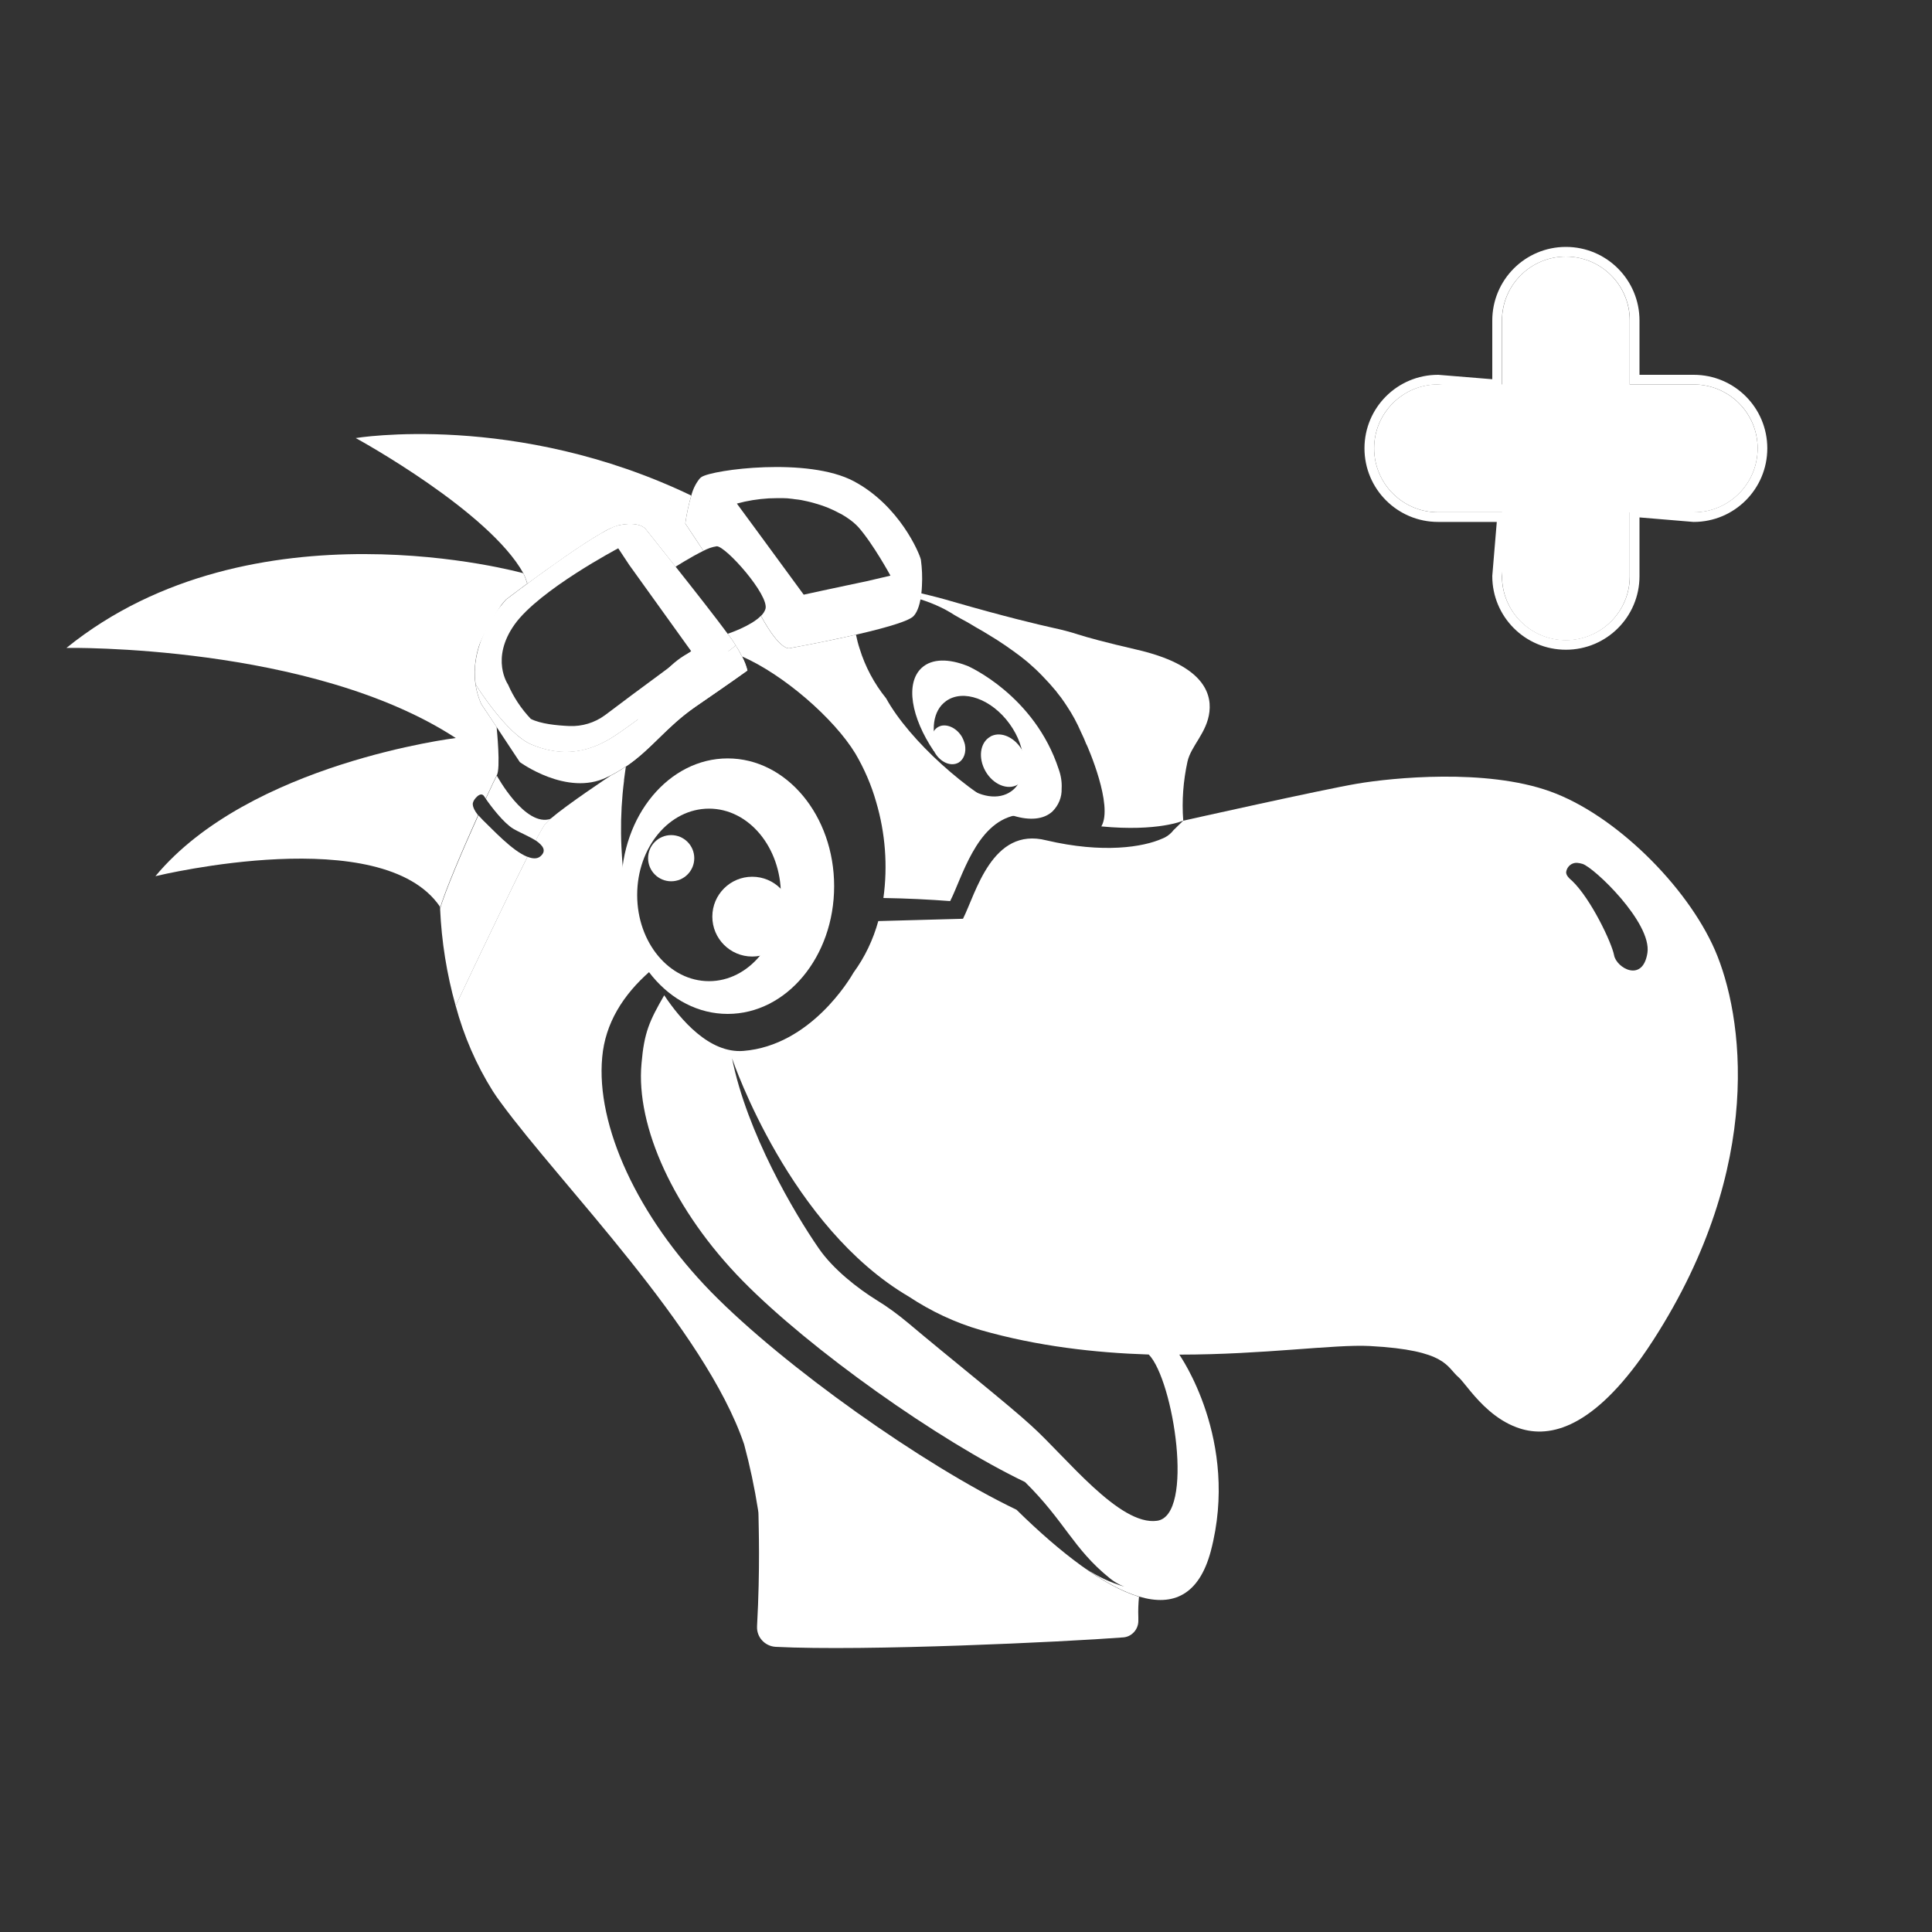 <?xml version="1.0" encoding="utf-8"?>
<!-- Generator: Adobe Illustrator 16.0.0, SVG Export Plug-In . SVG Version: 6.00 Build 0)  -->
<!DOCTYPE svg PUBLIC "-//W3C//DTD SVG 1.1//EN" "http://www.w3.org/Graphics/SVG/1.1/DTD/svg11.dtd">
<svg version="1.1" id="图层_1" xmlns="http://www.w3.org/2000/svg" xmlns:xlink="http://www.w3.org/1999/xlink" x="0px" y="0px"
	 width="20px" height="20px" viewBox="0 0 20 20" enable-background="new 0 0 20 20" xml:space="preserve">
<rect x="0" y="0" width="20" height="20" fill="#333333" stroke="none"/>
<line fill="#FFFFFF" x1="11.784" y1="16.742" x2="11.774" y2="16.741"/>
<path fill="#FFFFFF" d="M7.174,5.54L7.174,5.54l-0.08-0.121c0.014-0.098,0.034-0.193,0.062-0.289
	C5.339,4.258,3.681,4.535,3.681,4.535h0.004H3.683c0.041,0.022,1.378,0.759,1.734,1.398C5.435,5.969,5.448,6.004,5.46,6.042
	c0.223-0.163,0.564-0.409,0.781-0.531C6.291,5.48,6.343,5.457,6.397,5.44c0.219-0.05,0.284,0.034,0.284,0.034
	s0.14,0.174,0.312,0.393c0,0,0.16-0.102,0.289-0.165L7.174,5.54z"/>
<path fill="#FFFFFF" d="M7.595,6.647c-0.013-0.02-0.033-0.049-0.062-0.086c0,0,0.239-0.078,0.344-0.186
	c0.195,0.361,0.292,0.336,0.292,0.336S8.523,6.648,8.861,6.57c0.01,0.049,0.022,0.097,0.038,0.145
	c0.058,0.188,0.151,0.362,0.274,0.514c0.239,0.434,0.85,0.984,1.333,1.212c-0.402,0.084-0.547,0.646-0.67,0.887
	C9.629,9.312,9.39,9.3,9.145,9.296c0.046-0.333,0.02-0.672-0.075-0.994C9.02,8.126,8.947,7.958,8.855,7.801
	C8.636,7.44,8.114,6.984,7.68,6.795C7.67,6.775,7.66,6.754,7.647,6.732c-0.009-0.015-0.019-0.03-0.029-0.047
	C7.608,6.668,7.603,6.661,7.595,6.647z"/>
<path fill="#FFFFFF" d="M11.791,16.527c-0.007,0.072-0.01,0.144-0.007,0.215c0,0.011,0,0.022,0,0.036
	c0.001,0.089-0.068,0.165-0.154,0.172c-0.606,0.047-2.676,0.145-3.601,0.098c-0.112-0.007-0.198-0.101-0.192-0.212
	c0-0.001,0-0.004,0-0.004c0.033-0.603,0.016-1.031,0.015-1.14c0-0.023-0.001-0.043-0.005-0.063
	c-0.036-0.229-0.084-0.455-0.144-0.678c-0.406-1.195-1.901-2.691-2.518-3.536c-0.029-0.039-0.057-0.078-0.083-0.119
	c-0.172-0.274-0.301-0.572-0.385-0.885c0,0,0.471-1,0.743-1.542c0.054,0.022,0.102,0.024,0.135-0.005
	c0.067-0.058,0.024-0.113-0.049-0.163c0.027-0.056,0.057-0.11,0.091-0.163c0.02-0.022,0.041-0.043,0.063-0.063
	c0.177-0.151,0.598-0.43,0.628-0.45h0.002c0.051-0.027,0.101-0.057,0.149-0.09l0,0C6.473,7.983,6.465,8.028,6.46,8.073
	c0,0.003,0,0.006,0,0.007c0,0.001,0,0.001,0,0.002C6.437,8.263,6.427,8.445,6.429,8.628c0,0,0,0.095,0.01,0.244l0,0
	c0.006,0.101,0.019,0.225,0.039,0.359c0.041,0.268,0.114,0.576,0.25,0.824c-0.279,0.245-0.463,0.538-0.494,0.89
	c-0.066,0.706,0.365,1.649,1.129,2.431c0.757,0.772,2.195,1.79,3.16,2.253c0.467,0.459,0.913,0.795,1.269,0.901V16.527z"/>
<path fill="#FFFFFF" d="M11.767,6.725c-0.329-0.076-0.509-0.126-0.607-0.157c-0.082-0.027-0.168-0.049-0.252-0.067
	c-0.17-0.038-0.5-0.116-1.031-0.269C9.755,6.196,9.643,6.167,9.535,6.142C9.533,6.163,9.53,6.184,9.527,6.204
	c0.075,0.023,0.147,0.052,0.218,0.086l0,0c0.032,0.016,0.063,0.032,0.094,0.051l0.04,0.025l0,0l0.063,0.036l0.061,0.033l0.033,0.019
	l0.034,0.02l0.033,0.02l0.072,0.041c0.034,0.021,0.068,0.042,0.103,0.063c0.014,0.008,0.028,0.017,0.042,0.026
	c0.057,0.036,0.113,0.075,0.17,0.116c0.011,0.009,0.021,0.016,0.034,0.025l0.038,0.028l0.049,0.039l0.033,0.027
	c0.025,0.023,0.051,0.045,0.077,0.069l0.007,0.007l0.031,0.03l0.037,0.038l0,0c0.046,0.047,0.091,0.097,0.135,0.15l0.021,0.028
	c0.011,0.014,0.022,0.028,0.034,0.043l0.001,0.002c0.02,0.027,0.038,0.054,0.057,0.083c0.057,0.085,0.106,0.176,0.147,0.271
	c0.021,0.043,0.04,0.086,0.056,0.128V7.705c0.011,0.022,0.281,0.635,0.154,0.85l0,0c0.59,0.056,0.848-0.06,0.848-0.06
	c-0.016-0.205,0-0.411,0.044-0.612c0.037-0.163,0.202-0.298,0.227-0.515C12.545,7.151,12.423,6.876,11.767,6.725z"/>
<path fill="#FFFFFF" d="M10.96,7.964c-0.251-0.768-0.939-1.068-0.939-1.068l0,0c-0.198-0.08-0.373-0.08-0.479,0.017
	C9.37,7.07,9.431,7.426,9.667,7.776c0.016-0.001,0.032,0,0.047,0.002c-0.083-0.211-0.059-0.421,0.079-0.52
	c0.177-0.128,0.472-0.022,0.658,0.235c0.186,0.256,0.194,0.572,0.018,0.698c-0.132,0.095-0.328,0.061-0.497-0.069
	c0,0.002,0,0.003,0,0.006c0.347,0.317,0.741,0.44,0.923,0.272c0.063-0.063,0.098-0.147,0.095-0.236
	C10.994,8.096,10.983,8.028,10.96,7.964z"/>
<path fill="#FFFFFF" d="M10.623,7.873c-0.009-0.039-0.022-0.074-0.042-0.108c-0.07-0.121-0.194-0.184-0.293-0.155
	c-0.014,0.004-0.027,0.009-0.038,0.017c-0.106,0.061-0.126,0.22-0.048,0.357c0.079,0.138,0.229,0.199,0.333,0.139
	C10.612,8.077,10.645,7.978,10.623,7.873z"/>
<path fill="#FFFFFF" d="M9.989,7.708c-0.007-0.027-0.017-0.055-0.031-0.08C9.906,7.54,9.814,7.495,9.74,7.514
	C9.73,7.517,9.721,7.521,9.711,7.526C9.634,7.571,9.618,7.689,9.677,7.791c0.06,0.102,0.168,0.148,0.247,0.103
	C9.979,7.86,10.004,7.787,9.989,7.708z"/>
<path fill="#FFFFFF" d="M7.68,6.793c-0.208-0.09-0.394-0.12-0.52-0.049c-0.425,0.205-0.606,0.742-0.679,1.19
	C6.751,7.751,6.893,7.529,7.2,7.316c0.374-0.257,0.538-0.375,0.538-0.375C7.725,6.889,7.706,6.84,7.68,6.793z"/>
<path fill="#FFFFFF" d="M6.828,9.972c-0.014,0.012-0.029,0.022-0.043,0.034C6.799,9.997,6.814,9.983,6.828,9.972z"/>
<path fill="#FFFFFF" d="M8.427,9.324C8.399,9.326,8.372,9.33,8.345,9.333C8.372,9.33,8.399,9.327,8.427,9.324z"/>
<circle fill="#FFFFFF" cx="6.948" cy="8.884" r="0.239"/>
<circle fill="#FFFFFF" cx="7.787" cy="9.489" r="0.413"/>
<path fill="#FFFFFF" d="M8.298,9.379C8.244,9.387,8.191,9.395,8.141,9.402C8.191,9.395,8.244,9.387,8.298,9.379z"/>
<path fill="#FFFFFF" d="M7.533,7.851c-0.608,0-1.101,0.593-1.101,1.323c0,0.73,0.493,1.322,1.101,1.322
	c0.609,0,1.102-0.592,1.102-1.322C8.635,8.444,8.143,7.851,7.533,7.851z M7.34,10.157c-0.412,0-0.744-0.399-0.744-0.892
	c0-0.494,0.332-0.894,0.744-0.894c0.411,0,0.744,0.4,0.744,0.894C8.083,9.758,7.75,10.157,7.34,10.157L7.34,10.157z"/>
<path fill="#FFFFFF" d="M5.46,8.87c-0.271,0.542-0.743,1.542-0.743,1.542c-0.092-0.327-0.146-0.664-0.161-1.003l0,0
	c0.042-0.161,0.24-0.624,0.396-0.969c0.015,0.017,0.031,0.034,0.047,0.05C5.097,8.583,5.303,8.809,5.46,8.87z"/>
<path fill="#FFFFFF" d="M5.703,8.476c-0.023,0.02-0.045,0.041-0.065,0.063C5.604,8.592,5.574,8.646,5.547,8.702
	c-0.075-0.048-0.18-0.09-0.234-0.123C5.214,8.52,5.082,8.347,5.029,8.269c0.059-0.129,0.103-0.22,0.114-0.24
	C5.143,8.029,5.436,8.569,5.703,8.476z"/>
<path fill="#FFFFFF" d="M9.533,5.794c-0.015-0.067-0.221-0.56-0.694-0.812c-0.474-0.253-1.462-0.12-1.577-0.044
	C7.254,4.944,7.246,4.95,7.24,4.958C7.2,5.009,7.172,5.068,7.156,5.131c-0.028,0.094-0.048,0.19-0.062,0.288l0.188,0.283
	c0.043-0.023,0.089-0.04,0.138-0.047c0.095,0,0.545,0.507,0.504,0.649C7.915,6.331,7.899,6.355,7.878,6.375
	C8.073,6.736,8.17,6.711,8.17,6.711s1.172-0.21,1.287-0.333c0.046-0.049,0.07-0.139,0.081-0.236c0.003-0.026,0.005-0.054,0.006-0.08
	C9.549,5.973,9.545,5.883,9.533,5.794z M8.966,6.018l-0.048,0.01l0,0L8.757,6.062L8.504,6.116L8.32,6.156L7.856,5.523l-0.228-0.31
	c0.108-0.03,0.218-0.047,0.33-0.054c0.026,0,0.052-0.002,0.079-0.002h0.049H8.11c0.027,0,0.055,0.002,0.082,0.006
	c0.01,0,0.02,0.003,0.03,0.004l0.042,0.005l0,0c0.019,0.002,0.038,0.006,0.056,0.01l0.033,0.007
	c0.024,0.005,0.046,0.011,0.068,0.017l0.034,0.01c0.081,0.023,0.161,0.056,0.235,0.097l0.017,0.008l0.012,0.007
	C8.727,5.332,8.733,5.337,8.74,5.341l0.003,0.001C8.755,5.351,8.769,5.358,8.78,5.367c0.039,0.026,0.074,0.056,0.105,0.089
	C9.039,5.63,9.218,5.959,9.218,5.959L8.966,6.018z"/>
<path fill="#FFFFFF" d="M7.736,6.941c0,0-0.162,0.118-0.538,0.375C6.84,7.564,6.704,7.828,6.331,8.023H6.329L6.281,8.047
	c-0.412,0.2-0.9-0.158-0.9-0.158L5.14,7.525l0,0L4.981,7.286C4.953,7.222,4.933,7.153,4.922,7.083
	C4.932,7.099,5.243,7.597,5.5,7.706c0.257,0.107,0.542,0.123,0.863-0.089c0.32-0.212,1.254-0.935,1.254-0.935
	C7.718,6.844,7.736,6.941,7.736,6.941z"/>
<path fill="#FFFFFF" d="M7.595,6.647c-0.013-0.02-0.033-0.049-0.062-0.086C7.417,6.403,7.185,6.107,6.993,5.865
	C6.821,5.647,6.681,5.473,6.681,5.473S6.617,5.39,6.397,5.439C6.18,5.487,5.241,6.205,5.241,6.205S4.852,6.608,4.924,7.086
	c0.009,0.015,0.32,0.512,0.577,0.621S6.043,7.83,6.363,7.618c0.321-0.212,1.254-0.935,1.254-0.935
	C7.611,6.672,7.603,6.661,7.595,6.647z M7.039,6.826L6.787,7.013L6.542,7.194L6.313,7.366L6.262,7.404
	C6.156,7.482,6.026,7.521,5.895,7.516c-0.135-0.006-0.3-0.023-0.4-0.074C5.396,7.338,5.316,7.217,5.259,7.086
	c0,0-0.186-0.266,0.069-0.623C5.584,6.106,6.4,5.676,6.4,5.676l0.113,0.171l0.642,0.894L7.039,6.826z"/>
<path fill="#FFFFFF" d="M5.417,5.934c0,0-2.801-0.786-4.729,0.773c0,0,2.535-0.043,4.03,0.933c0,0-2.137,0.26-3.109,1.43l0,0
	c0.06-0.014,2.347-0.561,2.945,0.315c0,0,0,0.008,0,0.023c0.041-0.16,0.239-0.623,0.395-0.969C4.873,8.344,4.898,8.304,4.898,8.304
	c0.005-0.026,0.078-0.121,0.115-0.059c0.004,0.006,0.009,0.014,0.015,0.022c0.059-0.128,0.103-0.221,0.114-0.24
	c0.043-0.067,0-0.487-0.001-0.501l0,0L4.981,7.287C4.953,7.223,4.933,7.155,4.922,7.086C4.904,6.957,4.916,6.825,4.954,6.701
	c0.04-0.131,0.179-0.352,0.235-0.438c0.03-0.037,0.049-0.057,0.049-0.057s0.089-0.068,0.22-0.165
	C5.447,6.005,5.434,5.969,5.417,5.934z"/>
<line fill="#FFFFFF" x1="11.35" y1="13.986" x2="11.35" y2="13.985"/>
<path fill="#FFFFFF" d="M17.752,9.833c-0.292-0.667-1.039-1.403-1.707-1.641c-0.666-0.239-1.635-0.14-1.992-0.08
	c-0.358,0.06-1.805,0.384-1.805,0.384l0,0l-0.102,0.1c-0.005,0.005-0.01,0.012-0.015,0.018c-0.028,0.03-0.063,0.054-0.101,0.068
	c-0.196,0.087-0.611,0.155-1.199,0.017c-0.561-0.142-0.728,0.545-0.862,0.812L9.092,9.535c-0.053,0.192-0.139,0.373-0.256,0.533
	c-0.036,0.063-0.444,0.755-1.14,0.811c-0.352,0.028-0.651-0.323-0.82-0.576c-0.153,0.265-0.208,0.385-0.235,0.706
	c-0.061,0.653,0.338,1.527,1.045,2.248c0.7,0.714,2.031,1.656,2.925,2.085c0.412,0.406,0.498,0.689,0.874,0.993
	c0.035,0.029,0.071,0.052,0.112,0.072l0.042,0.018c-0.14-0.041-0.275-0.104-0.399-0.187c0.199,0.142,0.387,0.241,0.553,0.29l0,0
	c0.353,0.105,0.62-0.018,0.741-0.47c0.302-1.148-0.326-2.035-0.326-2.035c0.876,0,1.608-0.109,1.974-0.089
	c0.801,0.043,0.79,0.217,0.919,0.325c0.023,0.019,0.063,0.074,0.123,0.145c0.102,0.123,0.261,0.292,0.474,0.371
	c0.316,0.12,0.753,0.033,1.294-0.721c0.04-0.056,0.083-0.12,0.125-0.185C18.28,12.062,18.043,10.5,17.752,9.833z M11.978,15.743
	c-0.39,0.055-0.942-0.66-1.3-0.983c-0.228-0.211-0.86-0.713-1.275-1.063c-0.104-0.087-0.213-0.168-0.328-0.238
	c-0.197-0.122-0.452-0.321-0.6-0.537c-0.25-0.361-0.743-1.194-0.897-1.967c0.018,0.052,0.599,1.746,1.831,2.468
	c0.228,0.151,0.48,0.27,0.744,0.346c0.588,0.168,1.184,0.235,1.739,0.253C12.149,14.288,12.368,15.689,11.978,15.743z M17.054,9.865
	c-0.049,0.312-0.321,0.155-0.345,0.024c-0.024-0.129-0.24-0.585-0.435-0.771c-0.052-0.043-0.062-0.068-0.061-0.092
	c0.008-0.055,0.056-0.097,0.112-0.094c0.02,0.002,0.038,0.005,0.057,0.011C16.501,8.979,17.102,9.552,17.054,9.865L17.054,9.865z"/>
<polygon fill="#FFFFFF" points="9.145,9.296 9.145,9.296 9.145,9.296 "/>
<g id="Combined-Shape">
	<g>
		<path id="path-1" fill="#FFFFFF" d="M16.871,3.98h0.662c0.365,0,0.662,0.296,0.662,0.662c0,0.366-0.297,0.662-0.662,0.662h-0.662
			v0.662c0,0.365-0.296,0.662-0.661,0.662c-0.366,0-0.661-0.297-0.661-0.662V5.303h-0.662c-0.365,0-0.662-0.296-0.662-0.662
			c0-0.365,0.297-0.662,0.662-0.662h0.662V3.318c0-0.366,0.295-0.662,0.661-0.662c0.365,0,0.661,0.296,0.661,0.662V3.98z"/>
	</g>
	<path fill="none" stroke="#FFFFFF" stroke-width="0.1" d="M16.922,3.93h0.611c0.394,0,0.712,0.318,0.712,0.711
		s-0.318,0.712-0.712,0.712l-0.611-0.051v0.662c0,0.393-0.318,0.712-0.712,0.712s-0.712-0.319-0.712-0.712l0.051-0.611h-0.662
		c-0.394,0-0.712-0.319-0.712-0.712s0.318-0.711,0.712-0.711l0.611,0.05V3.318c0-0.393,0.318-0.712,0.712-0.712
		s0.712,0.319,0.712,0.712V3.93z"/>
</g>
</svg>
